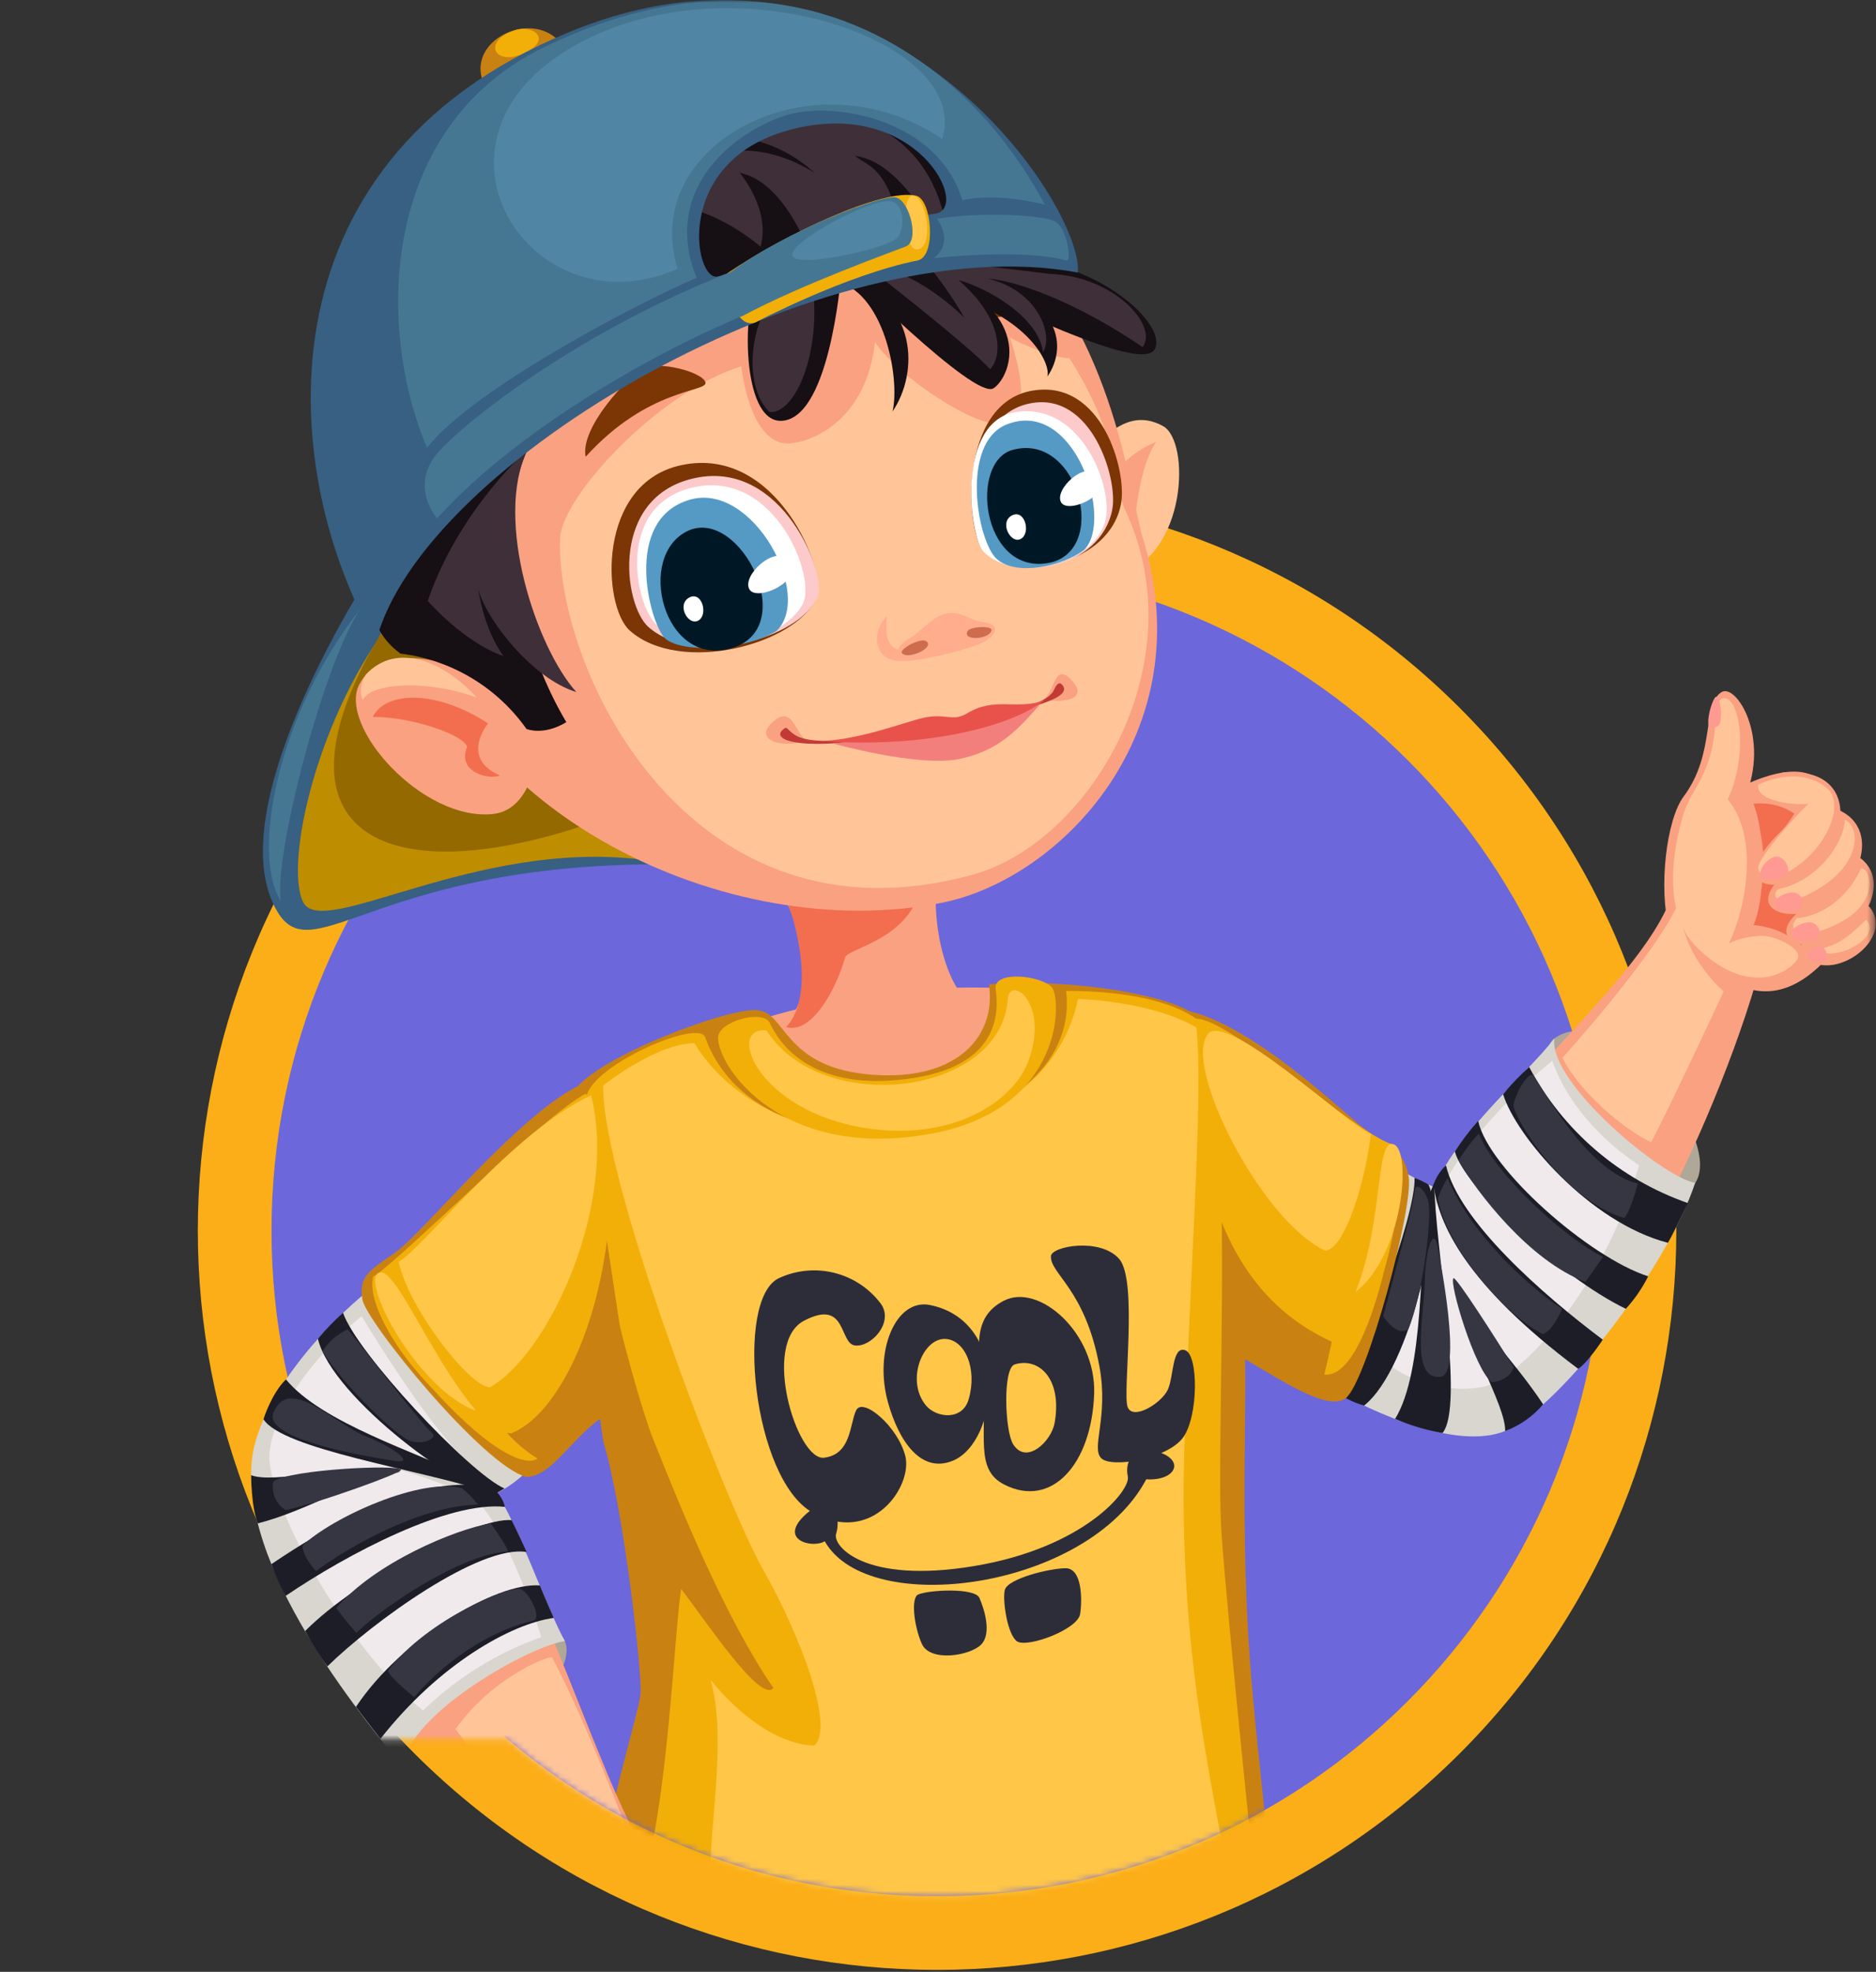 <svg width="313" height="329" viewBox="0 0 313 329" fill="none" xmlns="http://www.w3.org/2000/svg">
<rect x="0" y="0" width="313" height="329" fill="#333333" stroke="none"/>
<g clip-path="url(#clip0_8_14315)">
<path d="M243.56 292.551C291.727 244.383 291.727 166.289 243.56 118.122C195.393 69.954 117.298 69.954 69.13 118.121C20.963 166.289 20.963 244.383 69.131 292.551C117.298 340.718 195.392 340.718 243.56 292.551Z" fill="#FBAE17"/>
<path d="M156.341 316.38C217.666 316.38 267.381 266.665 267.381 205.34C267.381 144.014 217.666 94.3 156.341 94.3C95.015 94.3 45.301 144.014 45.301 205.34C45.301 266.665 95.015 316.38 156.341 316.38Z" fill="#6C67DB"/>
</g>
<mask id="mask0_8_14315" style="mask-type:alpha" maskUnits="userSpaceOnUse" x="0" y="0" width="313" height="317">
<path d="M312.63 0H0V290.22H84.67C104.687 307.173 130.079 316.459 156.31 316.42C182.546 316.458 207.941 307.168 227.96 290.21H312.63V0Z" fill="#FF0000"/>
</mask>
<g mask="url(#mask0_8_14315)">
<path d="M140.382 272.76C122.867 283.308 111.677 307.391 108.339 328.225C105.77 344.183 131.985 369.882 152.215 372.821C172.445 375.759 199.234 358.964 204.897 342.928C210.56 326.892 204.206 290.489 190.398 278.588" fill="#FAA181"/>
<path d="M99.406 188.609C88.703 214.171 135.984 301.543 170.207 291.268C198.163 282.87 218.014 185.845 190.924 170.383C168.913 157.821 108.329 167.376 99.406 188.609Z" fill="#FAA181"/>
<path d="M126.389 144.168C132.88 149.121 136.198 162.978 132.539 168.884C123.392 174.499 121.835 190.292 146.298 189.319C170.761 188.346 171.871 172.358 163.278 168.349C155.98 164.933 154.521 146.241 157.713 142.874" fill="#FAA181"/>
<path d="M153.645 148.08C151.582 156.837 141.501 158.18 140.995 159.756C139.506 165.128 135.39 172.631 131.177 171.356C136.149 166.062 132.841 153.149 130.428 148.255" fill="#F26E4E"/>
<path d="M113.808 308.014C111.294 314.535 109.461 321.298 108.339 328.195C105.77 344.154 131.985 369.853 152.215 372.791C172.445 375.73 199.234 358.935 204.897 342.899C206.61 338.034 207.223 331.368 206.843 324.06" fill="#0C0C11"/>
<path d="M259.379 173.234C252.753 178.031 278.199 204.538 282.86 197.356C287.715 189.864 268.721 166.461 259.379 173.234Z" fill="#AFA798"/>
<path d="M188.705 171.959C195.818 163.124 238.39 202.66 254.757 210.551C265.714 215.845 260.284 235.277 247.654 237.554C235.023 239.831 197.56 215.612 195.556 213.461" fill="#FAA181"/>
<path d="M238.342 209.977C236.172 192.54 269.344 169.488 277.897 151.914C282.918 140.549 309.396 146.261 292.922 164.039C284.864 191.207 263.077 236.124 245.416 237.554" fill="#FAA181"/>
<path d="M283.561 135.596C288.708 131.509 297.096 127.519 301.64 129.095C306.651 130.837 310.301 147.915 307.994 156.04C302.438 163.717 296.687 167.396 289.817 164.301" fill="#FAA181"/>
<path d="M292.562 134.126C294.82 139.965 294.304 150.747 292.562 154.328C298.401 154.96 299.977 157.704 302.595 159.086C307.519 158.716 306.828 147.477 303.568 140.831C300.308 134.185 295.015 133.805 292.562 134.126Z" fill="#F26E4E"/>
<path d="M278.491 155.008C276.71 148.255 277.995 136.793 280.904 132.9C286.295 125.67 283.921 117.516 287.229 115.482C289.672 113.983 295.393 123.004 291.122 133.173C295.763 139.167 294.274 149.598 292.601 152.264" fill="#FAA181"/>
<path d="M308.266 149.015C316.605 152.031 312.441 159.29 306.515 160.847C301.834 162.073 295.675 157.928 305.386 155.125" fill="#FAA181"/>
<path d="M305.066 141.375C316.344 142.533 313.425 152.828 306.564 156.584C301.135 159.562 292.221 156.351 303.392 149.841" fill="#FAA181"/>
<path d="M301.767 134.126C314.417 134.554 311.926 146.212 304.589 150.902C298.751 154.619 288.65 151.729 300.551 143.652" fill="#FAA181"/>
<path d="M297.33 128.901C309.912 127.782 308.9 139.653 302.195 145.219C296.892 149.617 287.23 148.323 297.33 138.515C298.346 137.411 299.195 136.166 299.85 134.817" fill="#FAA181"/>
<path d="M231.51 193.678C233.908 195.466 236.524 196.94 239.294 198.067C243.556 188.336 254.863 179.16 259.349 173.234C258.25 180.542 277.322 196.412 282.829 197.356C277.964 212.05 259.203 236.133 250.436 239.014C241.668 241.894 226.742 234.557 220.582 230.762" fill="#D8D6CE"/>
<path d="M258.99 176.98C252.714 182.079 240.502 194.214 239.441 202.096C238.38 209.977 240.151 218.92 240.151 218.92C236.843 215.368 235.091 208.683 235.091 208.683C232.571 216.195 230.08 226.023 230.08 226.023C233.642 230.528 243.022 232.903 248.345 231.122C253.667 229.342 267.427 215.621 273.469 194.418C265.072 188.852 260.654 181.924 258.99 176.98Z" fill="#F0EAEC"/>
<path d="M222.336 231.784C227.318 227.055 236.193 202.981 236.017 196.529C236.806 196.828 237.567 197.193 238.294 197.619C240.941 201.842 235.55 228.193 227.591 234.518C225.67 233.977 223.881 233.046 222.336 231.784Z" fill="#1D1D27"/>
<path d="M196.209 168.359C206.689 169.167 222.608 184.181 226.773 187.645C230.938 191.109 234.237 191.323 235.035 196.403C235.832 201.482 228.019 230.635 224.506 233.301C220.176 236.59 205.444 223.707 201.152 224.067" fill="#C98211"/>
<path d="M199.419 169.964C204.946 169.701 225.166 188.394 232.104 190.876C236.191 200.12 228.63 220.924 225.565 225.273C218.948 222.685 204.878 216.857 200.372 191.586C196.957 172.572 199.419 169.964 199.419 169.964Z" fill="#F2AF08"/>
<path d="M222.617 221.674C222.16 224.408 220.953 229.342 220.953 229.342C223.872 229.692 227.453 225.595 230.781 212.692" fill="#F2AF08"/>
<path d="M201.482 172.582C204.528 168.524 224.301 187.178 228.728 189.222C227.755 197.259 224.417 208.352 221.128 208.683C210.463 203.769 197.395 178.021 201.482 172.582Z" fill="#FFC648"/>
<path d="M232.629 190.973C235.548 192.364 234.089 209.461 226.158 215.562C230.897 203.934 229.418 189.426 232.629 190.973Z" fill="#FFC648"/>
<path d="M238.001 200.383C236.872 209.646 237.66 228.816 232.766 236.737C235.301 237.832 237.956 238.626 240.677 239.101C244.384 234.547 239.47 208.469 239.285 197.376" fill="#1D1D27"/>
<path d="M251.129 238.77C251.227 234.401 244.503 223.999 242.518 213.879C245.758 220.291 252.492 226.792 257.464 234.313C255.766 236.313 253.585 237.847 251.129 238.77Z" fill="#1D1D27"/>
<path d="M239.18 197.658C239.987 204.168 244.473 214.278 263.312 228.388C264.898 227.366 267.409 223.522 267.409 223.522C257.279 215.923 243.383 203.681 241.252 194.437C240.309 195.325 239.597 196.431 239.18 197.658Z" fill="#1D1D27"/>
<path d="M271.261 218.375C272.744 216.746 273.998 214.923 274.988 212.955C265.092 209.763 248.335 194.991 246.623 187.022C245.2 188.622 243.899 190.327 242.73 192.121C244.287 198.028 260.207 213.042 271.261 218.375Z" fill="#1D1D27"/>
<path d="M278.276 207.36C265.101 203.925 252.889 189.484 250.787 182.575C252.11 180.947 253.565 179.43 255.137 178.041C260.794 188.666 270.248 196.769 281.614 200.733C281.614 200.733 278.889 206.464 278.276 207.36Z" fill="#1D1D27"/>
<path d="M255.975 179.588C255.148 178.265 252.715 182.663 252.53 184.366C252.346 186.069 260.617 200.023 270.96 203.214C271.933 202.485 273.257 197.483 273.257 197.483C265.677 195.615 259.06 184.561 255.975 179.588Z" fill="#363642"/>
<path d="M246.75 189.192C245.679 189.99 243.344 193.6 243.344 193.6C246.263 198.787 255.186 210.415 264.518 213.879C265.676 212.293 267.437 209.714 267.437 209.714C260.908 206.455 249.416 195.848 246.75 189.192Z" fill="#363642"/>
<path d="M241.535 196.529C240.865 197.599 240.32 198.742 239.91 199.935C241.243 208.109 251.305 219.572 257.425 222.598C259.235 221.888 260.617 218.375 260.617 218.375C254.555 214.415 244.931 205.199 241.535 196.529Z" fill="#363642"/>
<path d="M236.055 198.583C236.153 197.493 237.398 197.921 238.235 200.178C239.072 202.436 237.437 215.835 234.966 221.79C233.019 223.162 230.781 219.601 230.781 219.601C232.805 211.904 235.822 201.258 236.055 198.583Z" fill="#363642"/>
<path d="M239.907 208.235C239.246 204.343 237.835 208.235 237.718 213.879C237.601 219.523 235.188 230.236 240.326 229.73C244.111 229.321 240.151 209.646 239.907 208.235Z" fill="#363642"/>
<path d="M242.516 213.266C241.689 213.85 246.068 228.611 248.909 230.626C252.169 230.207 252.529 228.134 252.529 228.134C249.737 223.571 242.935 212.974 242.516 213.266Z" fill="#363642"/>
<path d="M280.155 150.503C276.155 159.445 260.693 176.484 260.693 176.484C263.467 182.147 270.998 188.511 275.484 190.584C279.221 183.441 287.57 165.42 287.57 165.42C279.804 158.288 280.155 150.503 280.155 150.503Z" fill="#FFC599"/>
<path d="M287.453 116.514C285.906 116.864 286.656 121.574 285.323 126.108C283.989 130.643 281.946 132.511 280.963 135.576C279.98 138.641 276.351 151.642 283.279 158.249C292.669 167.211 299.539 161.333 299.987 159.776C300.434 158.219 296.464 156.283 294.314 156.157C292.299 156.114 290.302 156.533 288.475 157.383C291.54 150.96 293.341 139.342 288.261 133.396C291.852 125.719 290.198 115.891 287.453 116.514Z" fill="#FFC599"/>
<path d="M293.34 130.935C297.952 128.745 302.516 129.281 305.017 131.703C307.517 134.126 305.192 140.276 300.648 143.906C296.103 147.535 293.437 146.513 293.35 144.791C293.262 143.069 300.414 135.245 301.776 134.087C300.103 134.418 292.921 133.893 293.34 130.935Z" fill="#FFC599"/>
<path d="M307.79 136.773C307.79 140.15 303.703 146.893 296.678 148.362C295.024 149.822 297.524 152.186 304.141 147.827C310.758 143.468 310.184 137.795 307.79 136.773Z" fill="#FFC599"/>
<path d="M310.496 144.898C308.19 149.958 303.928 152.809 299.792 153.208C298.06 154.921 299.909 157.519 306.837 154.006C313.766 150.493 312.053 144.723 310.496 144.898Z" fill="#FFC599"/>
<path d="M311.342 153.471C309.96 154.716 306.768 158.404 302.584 158.336C306.116 160.934 314.232 156.263 311.342 153.471Z" fill="#FFC599"/>
<path d="M296.735 142.933C295.373 142.641 293.223 144.927 293.816 146.212C294.41 147.496 298.302 146.562 298.341 145.462C298.387 144.923 298.255 144.383 297.965 143.926C297.675 143.469 297.243 143.12 296.735 142.933Z" fill="#FF9A92"/>
<path d="M299.665 149.015C298.371 148.489 295.442 149.987 296.104 151.281C296.59 152.206 300.473 152.371 300.697 151.281C300.858 150.844 300.84 150.36 300.647 149.936C300.454 149.511 300.101 149.181 299.665 149.015Z" fill="#FF9A92"/>
<path d="M302.468 153.987C301.174 153.471 298.245 154.96 298.907 156.254C299.393 157.178 303.266 157.344 303.49 156.254C303.651 155.818 303.635 155.335 303.444 154.911C303.253 154.486 302.902 154.154 302.468 153.987Z" fill="#FF9A92"/>
<path d="M304.055 157.947C303.082 157.489 301.068 158.774 301.515 159.776C301.836 160.506 304.074 160.895 304.61 160.243C304.792 159.854 304.837 159.415 304.736 158.998C304.635 158.58 304.395 158.209 304.055 157.947Z" fill="#FF9A92"/>
<path d="M286.276 116.241C287.249 116.592 287.249 119.501 286.996 120.572C286.935 120.763 286.825 120.935 286.678 121.071C286.531 121.208 286.351 121.305 286.156 121.353C285.961 121.4 285.757 121.397 285.564 121.344C285.37 121.291 285.193 121.189 285.05 121.048C284.807 119.267 285.839 116.533 286.276 116.241Z" fill="#FF9A92"/>
<path d="M207.66 224.349C208.108 233.01 206.989 252.13 208.322 273.781C209.655 295.432 214.501 326.035 212.438 331.017C210.375 335.999 199.72 347.356 167.462 347.034C135.205 346.713 112.056 327.757 97.956 327.631C98.258 312.169 106.587 286.159 106.869 282.617C107.152 279.075 104.057 251.78 100.69 240.648C96.73 214.483 92.127 187.995 95.825 182.03C99.396 176.318 122.254 167.833 126.457 168.573C130.982 168.884 130.787 177.72 144.303 179.199C158.968 180.805 166.324 173.428 165.01 164.233C177.281 163.26 193.025 165.547 198.377 168.709C203.456 171.677 196.207 195.401 207.66 224.349Z" fill="#C98211"/>
<path d="M117.661 173.068C116.562 169.964 98.832 177.691 97.859 182.935C95.806 194.223 105.478 231.307 108.962 240.074C113.701 251.984 121.086 270.093 129.036 281.644C126.896 284.271 117.768 270.453 113.633 265.102C112.154 275.757 111.434 305.085 105.401 320.187C121.398 326.025 143.078 338.237 172.221 337.381C201.365 336.525 209.529 326.298 210.424 323.758C209.354 313.95 204.868 270.726 203.807 255.974C203.136 246.701 204.167 222.608 203.807 201.58C203.603 189.173 198.543 175.55 201.141 171.239C194.563 164.827 177.875 165.352 177.875 165.352C180.921 191.021 127.1 199.546 117.661 173.068Z" fill="#F2AF08"/>
<path d="M100.622 181.116C100.476 197.201 121.056 250.904 127.313 261.881C133.57 272.857 139.37 288.397 135.818 291.248C126.574 290.888 118.575 280.272 118.575 280.272C121.942 292.756 116.726 310.272 119.285 317.988C135.429 333.265 190.174 343.57 205.451 320.119C205.451 308.043 196.411 282.938 197.579 242.39C198.396 213.977 200.848 183.033 199.612 171.424C191.662 166.89 179.859 166.685 179.859 166.685C174.186 193.931 129.863 196.977 115.86 174.052C109.457 174.09 100.622 181.116 100.622 181.116Z" fill="#FFC648"/>
<path d="M128.443 170.684C127.382 168.359 119.685 170.382 119.802 173.234C119.919 178.099 130.379 193.668 155.222 189.182C177.544 185.154 177.155 166.753 175.501 164.758C173.846 162.763 165.683 161.839 166.12 165.021C166.558 168.203 167.298 177.506 152.497 179.851C137.697 182.196 130.924 176.085 128.443 170.684Z" fill="#F2AF08"/>
<path d="M168.144 166.676C167.064 182.751 137.152 186.419 127.879 171.92C121.009 171.258 126.39 185.426 144.421 188.219C158.939 190.486 169.117 183.802 171.608 176.971C175.15 167.123 168.417 162.696 168.144 166.676Z" fill="#FFC648"/>
<path d="M146.981 217.548C145.067 214.988 142.332 213.164 139.233 212.383C136.134 211.602 132.86 211.91 129.962 213.257C122.547 216.721 125.583 246.828 135.596 252.384C145.609 257.94 152.294 247.898 151.048 242.945C149.803 237.992 143.945 233.049 142.845 235.316C141.746 237.583 142.067 242.633 137.513 243.217C132.959 243.801 126.965 224.145 134.136 220.369C141.308 216.594 139.975 224.116 142.622 224.486C145.268 224.855 149.2 220.71 146.981 217.548Z" fill="#2D2D3A"/>
<path d="M155.163 217.742C149.471 216.584 145.734 225.42 148.177 234.061C149.967 240.425 153.636 245.884 158.939 243.733C166.655 240.619 168.738 220.486 155.163 217.742ZM154.521 234.537C151.067 230.431 153.898 223.308 157.664 223.396C160.972 223.474 163.103 228.32 161.624 233.448C160.573 237.107 156.234 236.561 154.521 234.537Z" fill="#2D2D3A"/>
<path d="M167.561 247.703C175.463 251.722 182.157 244.307 182.556 232.513C182.868 222.393 173.341 214.025 167.513 217.012C162.073 219.776 163.29 225.245 163.883 230.752C164.846 239.305 162.472 245.124 167.561 247.703ZM169.001 240.891C167.659 238.702 167.269 228.241 169.313 227.648C173.371 226.412 177.273 230.09 175.949 237.456C175.424 240.434 171.24 244.56 169.001 240.92V240.891Z" fill="#2D2D3A"/>
<path d="M175.344 209.588C175.169 212.507 181.056 215.066 183.43 227.969C184.996 236.454 181.99 241.592 183.741 243.305C185.493 245.017 194.756 243.402 197.364 239.88C199.972 236.357 199.962 226.043 197.744 225.284C195.525 224.525 195.856 229.701 194.825 231.9C193.793 234.099 188.986 237.116 188.13 234.732C187.274 232.348 189.872 213.684 186.738 210.065C183.605 206.445 175.441 207.914 175.344 209.588Z" fill="#2D2D3A"/>
<path d="M153.169 266.055C154.989 265.248 162.647 264.888 163.406 266.6C164.165 268.313 165.537 272.507 163.707 274.385C161.878 276.263 155.174 277.372 153.802 274.268C152.43 271.164 152.001 266.581 153.169 266.055Z" fill="#2D2D3A"/>
<path d="M167.658 265.238C167.22 266.727 168.018 272.653 169.662 273.84C171.307 275.027 179.841 271.894 180.22 269.276C180.6 266.659 180.493 261.618 177.758 261.657C175.024 261.696 168.222 263.379 167.658 265.238Z" fill="#2D2D3A"/>
<path d="M137.601 257.152C144.908 270.142 181.535 265.16 191.246 246.818C196.111 247.119 197.775 243.704 193.309 242.273C188.842 240.843 187.655 244.054 188.171 246.35C188.687 248.647 180.883 258.241 162.521 261.297C144.159 264.352 138.817 257.881 139.508 255.877C140.199 253.872 139.8 247.995 134.642 252.481C129.485 256.967 135.654 258.426 137.601 257.152Z" fill="#2D2D3A"/>
<path d="M67.168 294.819C71.343 301.845 97.577 281.692 94.239 273.801C90.902 265.909 61.272 284.884 67.168 294.819Z" fill="#AFA798"/>
<path d="M97.576 186.75C90.764 185.553 87.923 191.8 81.617 198.427C68.539 212.235 46.509 228.835 44.981 243.032C43.891 253.162 59.11 263.613 68.734 256.568C79.195 248.9 91.28 236.416 97.926 232.942" fill="#FAA181"/>
<path d="M72.891 238.546C85.725 248.19 100.078 298.643 108.135 309.581C110.87 316.713 99.825 328.322 92.196 320.401C77.814 301.426 43.056 264.635 45.051 242.03" fill="#FAA181"/>
<path d="M62.196 214.726C53.692 221.44 42.735 233.895 41.966 244.18C40.545 263.486 62.595 288.844 67.169 294.848C68.083 285.76 88.936 274.414 94.239 273.83C90.834 267.515 86.153 253.658 82.835 249.153C85.652 247.732 88.091 245.66 89.948 243.11" fill="#D8D6CE"/>
<path d="M97.286 180.805C86.981 185.3 70.576 205.774 65.953 208.965C61.331 212.157 59.92 213.052 60.446 216.75C60.971 220.448 80.705 244.648 87.818 246.419C93.141 246.419 97.053 235.939 105.402 234.343" fill="#C98211"/>
<path d="M82.873 236.912C84.68 239.504 86.998 241.7 89.685 243.364C87.233 244.998 80.353 241.009 71.547 231.005" fill="#F2AF08"/>
<path d="M97.704 182.488C90.717 186.059 67.139 209.948 62.274 213.013C60.435 219.825 75.187 238.926 85.316 239.14C92.128 236.493 99.533 223.571 101.489 205.082C103.445 186.594 97.704 182.488 97.704 182.488Z" fill="#F2AF08"/>
<path d="M98.619 182.75C85.415 188.871 70.78 208.05 66.508 210.541C68.24 218.443 78.438 231.472 81.756 231.472C91.963 225.556 103.095 200.392 98.619 182.75Z" fill="#FFC648"/>
<path d="M62.946 212.556C60.63 214.765 70.001 232.017 79.42 235.384C71.354 225.76 65.535 210.094 62.946 212.556Z" fill="#FFC648"/>
<path d="M60.337 219.591C53.769 225.128 46.071 233.943 44.991 242.059C43.96 249.746 57.408 274.579 70.573 285.419C76.186 279.956 82.915 275.773 90.298 273.158C88.352 266.463 83.282 253.395 79.419 250.388C75.555 247.382 61.514 243.752 61.514 243.752C67.197 242.409 78.056 246.496 78.056 246.496L79.837 245.436C73.716 241.193 63.441 224.777 60.337 219.591Z" fill="#F0EAEC"/>
<path d="M57.233 219.026C59.383 225.556 78.261 245.747 84.168 248.355C83.321 248.832 82.835 249.124 82.835 249.124C77.891 249.707 55.355 233.262 53.039 223.366C54.339 221.828 55.74 220.378 57.233 219.026Z" fill="#1D1D27"/>
<path d="M78.038 246.457C69.65 242.38 53.604 237.359 47.707 230.149C45.284 232.513 43.961 236.795 43.961 236.795C47.065 241.787 69.913 245.212 80.461 248.647" fill="#1D1D27"/>
<path d="M41.898 246.136C45.995 247.645 56.572 244.19 66.78 245.601C59.667 246.574 51.775 251.926 43.017 254.174C41.898 251.42 41.898 246.136 41.898 246.136Z" fill="#1D1D27"/>
<path d="M82.017 248.19C75.594 246.828 64.764 247.761 45.283 260.976C45.913 262.808 46.707 264.581 47.657 266.27C58.137 259.166 74.816 250.418 84.245 251.42C83.925 250.106 83.132 248.956 82.017 248.19Z" fill="#1D1D27"/>
<path d="M50.91 272.137C52.008 274.188 53.25 276.158 54.627 278.034C62.11 270.677 80.034 257.658 87.867 258.952C87.867 258.952 86.028 254.962 85.367 253.629C79.285 253.152 59.561 263.379 50.91 272.137Z" fill="#1D1D27"/>
<path d="M59.393 284.787C66.934 273.441 82.746 263.963 90.073 264.528C91.047 266.912 92.389 269.948 92.389 269.948C85.237 270.921 73.171 277.732 63.479 290.119C63.479 290.149 60.035 285.682 59.393 284.787Z" fill="#1D1D27"/>
<path d="M88.946 270.424C90.464 270.103 88.47 265.909 86.932 265.15C85.395 264.391 71.285 270.113 64.727 278.773C65.067 279.95 69.105 283.152 69.105 283.152C75.323 275.932 83.293 271.631 88.946 270.424Z" fill="#363642"/>
<path d="M84.782 258.893C84.402 257.619 81.863 254.174 81.863 254.174C75.976 255.147 62.576 260.732 56.105 268.293C57.146 269.731 58.26 271.115 59.443 272.438C64.698 267.447 77.61 259.098 84.782 258.893Z" fill="#363642"/>
<path d="M79.751 251.031C78.975 250.034 78.086 249.13 77.104 248.336C70.419 246.39 55.443 253.123 50.49 257.872C50.49 259.818 52.738 262.134 52.738 262.134C58.557 257.765 70.458 251.236 79.751 251.031Z" fill="#363642"/>
<path d="M72.141 239.14C72.968 239.86 70.925 241.086 68.599 240.463C66.274 239.841 57.175 230.976 53.809 225.478C54.81 223.859 56.275 222.578 58.012 221.8C63.053 227.95 70.117 237.379 72.141 239.14Z" fill="#363642"/>
<path d="M65.533 243.704C69.425 244.463 66.283 241.758 61.028 239.656C55.773 237.554 48.252 229.361 45.634 235.686C43.629 240.522 64.132 243.431 65.533 243.704Z" fill="#363642"/>
<path d="M66.916 245.251C66.654 244.278 48.496 245.173 45.626 247.149C45.422 248.058 45.507 249.009 45.868 249.868C46.229 250.728 46.848 251.454 47.64 251.946C52.885 250.895 67.052 245.748 66.916 245.251Z" fill="#363642"/>
<path d="M106.287 306.603C106.9 307.683 122.303 316.888 126.721 324.946C129.416 329.811 102.784 344.008 97.84 338.929C94.707 335.698 92.002 319.846 92.002 319.846" fill="#FAA181"/>
<path d="M92.099 276.506C97.704 287.035 104.408 305.007 105.401 307.216C106.393 309.425 100.068 315.205 96.565 313.96C93.062 312.714 76.014 288.484 76.014 288.484C81.891 280.194 90.717 276.516 92.099 276.506Z" fill="#FFC599"/>
<path d="M104.974 307.625C106.998 307.975 122.022 319.856 125.039 323.758C128.055 327.66 133.563 346.985 132.823 350.8C132.084 354.614 128.201 345.224 125.039 333.975C125.311 329.927 124.426 327.563 123.443 327.495C122.226 327.407 122.995 341.264 118.247 341.74C118.733 337.605 119.959 329.811 117.137 330.365C114.997 330.784 117.887 342.626 111.357 344.582C112.506 339.143 112.768 331.163 109.946 331.699C108.564 331.971 109.538 343.881 105.519 344.942C102.6 345.711 107.154 332.604 103.573 332.604C101.082 332.604 103.573 342.938 99.486 344.018C97.929 344.426 98.016 341.098 98.513 338.588C99.875 332.37 93.18 321.19 96.936 314.135" fill="#FFC599"/>
<path d="M93.296 6.887C88.43 1.604 77.795 6.79 80.646 13.796C83.497 20.802 96.4 10.663 93.296 6.887Z" fill="#C98211"/>
<path d="M86.027 5.009C88.946 4.085 92.313 6.615 87.38 8.902C82.446 11.188 80.335 6.78 86.027 5.009Z" fill="#F2AF08"/>
<path d="M62.74 94.191C62.74 94.191 35.747 134.739 46.325 152.186C52.387 162.18 63.392 143.526 112.776 144.226C150.219 97.11 101.332 62.858 101.332 62.858" fill="#376082"/>
<path d="M60.221 101.48C46.024 119.394 41.956 142.903 46.851 150.289C45.605 142.806 54.207 109.965 60.221 101.48Z" fill="#457793"/>
<path d="M66.08 102.647C52.934 118.936 47.427 144.09 50.57 150.503C53.713 156.915 79.227 139.994 107.008 143.419C134.789 146.844 84.355 102.686 82.399 102.851" fill="#BF8D00"/>
<path d="M65.368 102.716C42.647 138.301 62.916 148.781 96.243 138.106C129.571 127.431 87.174 110.685 87.174 110.685" fill="#936900"/>
<path d="M179.15 77.279C181.962 76.705 186.604 66.955 194.058 71.1C198.641 73.649 198.028 92.556 186.799 95.855C182.118 97.237 178.605 90.737 178.566 90.542" fill="#FFC599"/>
<path d="M184.21 85.657C183.879 78.408 190.107 74.827 192.899 73.728C189.455 78.749 188.754 91.038 189.581 93.13" fill="#FAA181"/>
<path d="M167.883 39.281C186.069 55.687 188.697 83.497 190.633 89.637C200.782 122.012 177.01 146.708 157.101 150.639C121.02 157.752 76.2 135.07 69.359 101.275C54.286 26.748 137.513 8.25 167.883 39.281Z" fill="#FAA181"/>
<path d="M85.415 114.782C80.832 112.835 64.981 105.051 59.998 114.1C56.184 121.048 70.585 137.221 82.379 135.8C88.451 135.07 89.473 126.536 89.424 126.322" fill="#FAA181"/>
<path d="M93.442 89.861C92.771 112.145 115.278 158.891 162.316 145.929C181.914 140.519 199.663 110.597 187.772 85.2C185.728 80.841 187.11 73.523 178.45 59.793C174.48 59.559 168.525 56.339 168.525 56.339C172.417 68.522 169.352 69.543 166.423 70.516C163.494 71.489 150.202 63.384 145.988 57.079C144.587 69.729 135.966 73.776 131.558 73.981C127.15 74.185 124.493 67.841 123.676 61.117C109.926 65.34 93.647 82.914 93.442 89.861Z" fill="#FFC599"/>
<path d="M164.028 91.691C161.109 88.772 159.825 67.247 172.28 65.174C183.889 63.228 188.015 78.613 187.051 83.965C185.212 94.289 169.653 97.315 164.028 91.691Z" fill="#7C3505"/>
<path d="M164.174 92.119C161.469 89.414 160.282 69.466 171.958 67.286C182.166 65.34 186.554 79.936 185.581 84.986C183.703 94.883 169.458 97.374 164.174 92.119Z" fill="#FCCACA"/>
<path d="M164.175 92.118C161.616 89.559 159.534 70.351 169.43 68.765C180.513 66.965 185.972 81.706 184.376 87.097C182.119 94.493 169.167 97.091 164.175 92.118Z" fill="white"/>
<path d="M167.989 70.809C179.297 66.352 185.855 86.767 180.902 91.73C177.253 94.503 169.585 96.187 166.306 93.267C163.027 90.348 160.176 73.894 167.989 70.809Z" fill="#559AC4"/>
<path d="M163.19 47.28C160.865 47.679 157.021 55.736 159.055 54.908C168.961 50.909 172.96 54.004 173.252 52.816C173.855 50.364 166.129 46.774 163.19 47.28Z" fill="#7C3505"/>
<path d="M107.358 61.505C109.995 60.114 117.284 62.128 117.702 63.802C118.12 65.475 108.214 64.6 97.715 76.208C96.732 71.46 104.624 62.926 107.358 61.505Z" fill="#7C3505"/>
<path d="M168.921 75.071C180.014 71.957 185.347 92.499 174.556 93.997C163.764 95.496 161.74 77.095 168.921 75.071Z" fill="#001826"/>
<path d="M183.003 79.07C180.882 77.007 175.851 81.688 177.038 83.809C178.225 85.93 186.253 82.203 183.003 79.07Z" fill="white"/>
<path d="M136.286 99.64C138.009 95.583 129.806 74.263 113.779 77.59C99.524 80.51 100.458 101.11 105.08 105.216C113.468 112.66 132.92 107.571 136.286 99.64Z" fill="#7C3505"/>
<path d="M136.421 99.553C137.978 95.885 130.582 76.764 116.103 79.731C101.624 82.699 103.988 100.886 108.173 104.603C115.763 111.337 133.375 106.715 136.421 99.553Z" fill="#FCCACA"/>
<path d="M133.923 100.809C136.317 96.43 129.379 78.515 115.979 81.25C102.58 83.984 105.801 100.935 109.664 104.37C116.67 110.607 130.459 107.124 133.923 100.809Z" fill="white"/>
<path d="M115.14 83.361C125.669 80.364 135.798 99.465 129.522 105.303C123.616 108.758 113.427 108.894 110.936 106.481C108.445 104.068 103.716 86.621 115.14 83.361Z" fill="#559AC4"/>
<path d="M114.849 88.537C123.46 84.645 133.6 104.71 122.098 108.135C110.596 111.56 105.974 92.585 114.849 88.537Z" fill="#001826"/>
<path d="M131.362 93.277C129.104 91.078 123.762 96.06 125.027 98.317C126.292 100.575 134.787 96.605 131.362 93.277Z" fill="white"/>
<path d="M114.996 99.699C117.156 98.561 118.197 102.619 116.504 103.543C114.811 104.468 112.826 100.877 114.996 99.699Z" fill="white"/>
<path d="M168.825 86.008C170.995 84.879 172.036 88.927 170.343 89.9C168.65 90.873 166.665 87.147 168.825 86.008Z" fill="white"/>
<path d="M91.72 69.378C80.159 82.028 86.387 106.968 94.493 120.494C90.6 122.829 87.837 121.622 87.837 121.622C85.405 118.176 82.278 115.277 78.658 113.112C75.038 110.947 71.005 109.563 66.819 109.05C59.793 104.029 60.669 94.133 63.316 84.305" fill="#160F13"/>
<path d="M87.974 75.081C82.378 86.855 89.55 108.165 96.167 115.473C88.801 113.205 81.22 103.504 79.809 98.385C80.938 105.664 84.013 109.469 84.013 109.469C77.26 107.114 71.363 100.254 71.363 100.254C76.569 85.035 87.974 75.081 87.974 75.081Z" fill="#3F2F39"/>
<path d="M158.356 43.845C178.158 38.979 195.128 53.264 192.696 58.207C190.263 63.15 159.329 46.316 148.577 42.91C174.013 49.8 168.904 62.751 165.761 64.785C162.618 66.819 140.461 44.506 140.461 44.506C140.461 44.506 138.914 67.578 131.519 70.001C124.123 72.424 123.792 53.857 125.855 48.671C104.642 55.483 93.238 27.059 119.637 18.165C146.037 9.271 178.353 25.706 162.307 37.938" fill="#160F13"/>
<path d="M113.215 34.523C120.24 35.282 126.896 41.169 126.896 41.169C128.628 34.873 123.403 28.821 123.403 28.821C130.818 30.329 134.807 41.617 134.807 41.617C139.371 41.811 150.377 39.855 150.377 39.855C148.644 27.809 144.665 27.75 142.67 26.009C149.87 26.933 154.765 36.839 158.122 40.896C157.645 26.689 145.346 12.823 124.337 23.07C128.652 23.852 132.655 25.847 135.878 28.821C128.512 24.208 119.705 23.517 114.169 29.035" fill="#3F2F39"/>
<path d="M135.791 49.703C136.482 60.066 132.473 68.999 128.415 68.765C124.377 64.98 124.825 55.444 128.542 50.228" fill="#3F2F39"/>
<path d="M158.121 49.128C171.511 52.709 175.432 60.689 174.731 62.859C178.39 57.584 177.077 48.33 158.968 45.82" fill="#160F13"/>
<path d="M139.107 46.852C147.466 48.331 150.22 63.043 148.916 68.648C153.256 62.265 153.373 50.335 140.567 45.489" fill="#160F13"/>
<path d="M128.842 120.542C125.806 123.354 130.049 124.97 134.681 123.578C132.657 122.673 132.345 117.311 128.842 120.542Z" fill="#FAA181"/>
<path d="M178.566 113.254C181.485 116.173 178.867 117.389 174.041 116.776C175.929 115.55 175.89 110.607 178.566 113.254Z" fill="#FAA181"/>
<path d="M130.788 121.602C128.326 123.432 133.327 125.154 145.16 123.354C139.078 123.86 134.456 123.802 132.705 122.673C131.264 121.758 131.372 121.135 130.788 121.602Z" fill="#C13A36"/>
<path d="M170.471 117.953C172.962 117.574 175.336 116.358 175.891 115.034C176.26 114.197 176.727 113.692 177.214 114.247C178.382 115.57 176.406 116.854 170.626 118.353" fill="#C13A36"/>
<path d="M161.809 121.934L138.941 124.045C138.941 124.045 153.07 127.996 159.892 126.663C166.713 125.33 169.982 121.554 173.602 117.428C169.803 119.255 165.858 120.763 161.809 121.934Z" fill="#F27F7C"/>
<path d="M161.324 119.034C158.725 120.601 157.704 118.684 153.111 120.007C148.518 121.331 139.741 124.503 133.912 123.394C153.549 125.34 168.573 121.263 174.275 116.864C169.381 118.538 166.072 116.183 161.324 119.034Z" fill="#E8524A"/>
<path d="M158.919 102.268C161.284 102.433 161.634 103.494 164.193 103.815C167.599 104.253 165.779 106.812 162.451 107.814C159.102 108.923 155.66 109.727 152.166 110.218C148.712 110.597 149.247 107.785 151.757 106.491C153.597 105.518 156.088 102.073 158.919 102.268Z" fill="#FFAD8D"/>
<path d="M161.42 105.314C161.839 104.506 165.682 104.341 165.429 105.207C164.991 106.715 160.564 106.968 161.42 105.314Z" fill="#CE6C4E"/>
<path d="M147.973 102.822C145.053 105.741 145.783 111.064 151.544 110.208C153.383 110.12 151.106 108.709 151.106 108.709C148.148 108.378 147.671 106.715 147.973 102.822Z" fill="#FFAD8D"/>
<path d="M154.511 106.968C153.625 106.364 149.84 108.34 150.521 109.021C151.601 110.091 156.087 108.018 154.511 106.968Z" fill="#CE6C4E"/>
<path d="M81.435 120.698C72.677 114.996 64.289 115.346 62.178 119.637C67.286 119.442 76.998 122.187 77.951 124.61C76.19 128.658 81.338 130.195 83.4 129.387C76.647 126.448 81.435 120.698 81.435 120.698Z" fill="#F26E4E"/>
<path d="M79.528 116.378C74.4 110.656 66.294 106.851 61.039 112.563C59.531 115.044 60.533 116.796 60.533 116.796C61.76 114.013 70.906 113.264 79.528 116.378Z" fill="#FFC599"/>
<path d="M175.152 45.693C185.992 46.092 193.29 54.383 190.643 57.915C179.307 50.209 169.303 46.764 164.798 46.491C173.332 48.525 175.784 56.028 174.023 58.762C173.254 52.816 164.536 47.951 159.913 46.734C167.095 52.855 167.464 59.161 165.197 61.613C161.597 57.613 145.035 44.779 145.035 44.779C152.168 44.224 160.896 53.001 160.896 53.001C158.944 49.632 156.704 46.439 154.202 43.456C159.544 43.748 175.152 45.693 175.152 45.693Z" fill="#3F2F39"/>
<path d="M62.73 107.065C70.213 77.182 137.998 37.675 179.82 45.47C180.978 34.766 147.855 -16.554 94.822 5.408C41.79 27.371 46.743 79.537 62.73 107.065ZM131.702 21.688C152.944 15.947 162.081 34.854 156.028 35.651C134.514 38.454 123.684 45.217 119.743 46.132C115.802 47.046 112.231 26.923 131.702 21.688Z" fill="#376082"/>
<path d="M90.708 7.909C63.715 21.056 62.566 54.169 71.246 74.721C78.554 65.184 106.277 50.579 116.222 46.365C109.994 30.796 123.695 21.338 131.567 19.119C139.439 16.901 156.516 19.976 160.564 33.424C166.403 32.032 174.324 34.143 174.324 34.143C160.214 7.773 130.059 -11.26 90.708 7.909Z" fill="#457793"/>
<path d="M121.35 45.596C131.08 39.008 147.418 31.33 152.877 32.663C155.465 33.286 156.254 42.706 153.15 43.445C141.054 45.878 126.069 53.779 126.069 53.779C124.23 54.529 123.062 52.388 123.062 52.388" fill="#F2AF08"/>
<path d="M152.255 32.635C154.61 32.635 155.865 41.003 153.228 41.587C150.591 42.171 150.397 32.645 152.255 32.635Z" fill="#FFC648"/>
<path d="M121.857 45.411C130.76 38.726 147.37 32.245 149.599 32.975C151.827 33.705 153.433 40.205 151.136 41.12C148.84 42.034 133.923 47.367 124.007 52.66C111.484 57.808 87.381 70.555 72.921 86.484C70.975 84.071 69.642 80.043 72.561 76.121C75.48 72.2 94.455 56.212 121.857 45.411Z" fill="#457793"/>
<path d="M156.332 36.507C163.679 35.31 174.227 35.836 176.124 37.003C178.022 38.171 178.79 43.397 178.012 43.484C171.677 41.626 158.336 42.735 155.758 43.115C159.358 40.312 156.332 36.507 156.332 36.507Z" fill="#457793"/>
<path d="M96.137 7.462C122.284 -7.076 162.306 6.956 157.197 23.186C135.517 8.513 106.549 24.218 113.049 44.837C88.751 55.697 67.538 23.361 96.137 7.462Z" fill="#5086A3"/>
<path d="M148.401 33.569C150.785 33.696 151.174 37.899 149.734 39.641C148.294 41.383 133.065 44.828 132.219 42.706C131.372 40.585 144.596 33.365 148.401 33.569Z" fill="#5086A3"/>
</g>
<defs>
<clipPath id="clip0_8_14315">
<rect width="246.68" height="246.68" fill="white" transform="translate(33 82)"/>
</clipPath>
</defs>
</svg>
